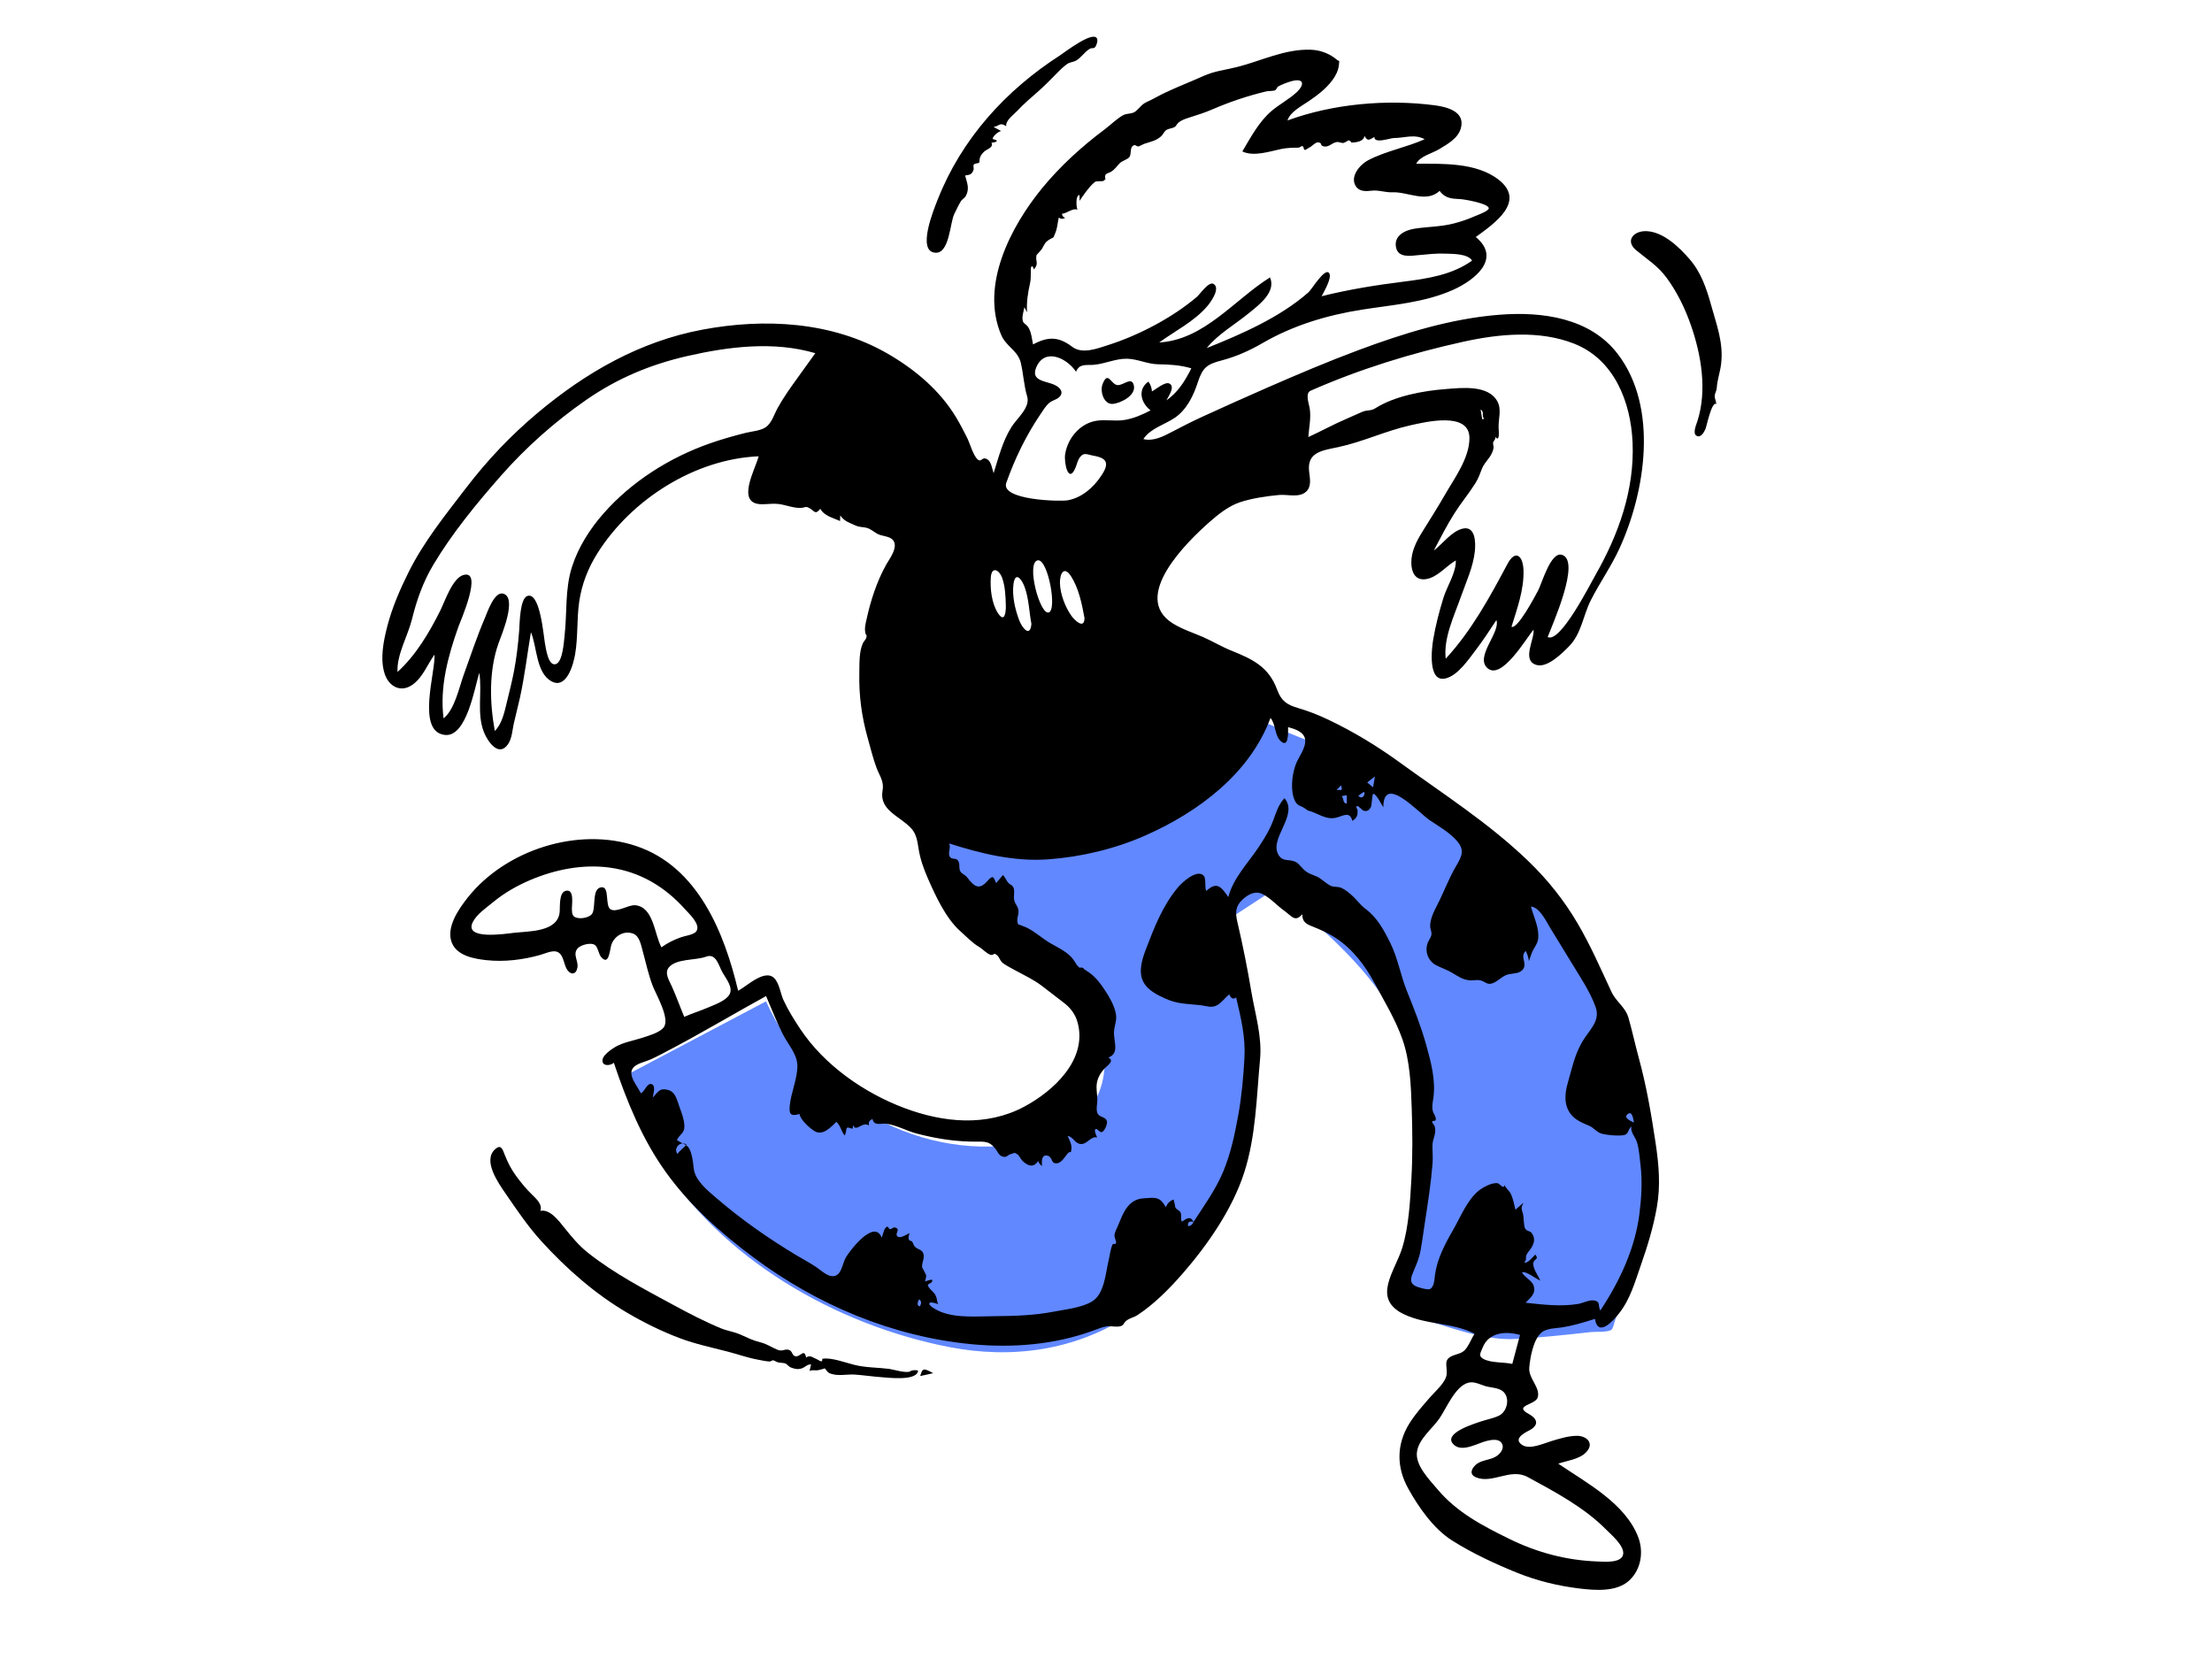 <svg xmlns="http://www.w3.org/2000/svg" viewBox="0 0 1024 768" version="1.1"><g id="react-group-295" stroke="none" stroke-width="1" fill="#FFFFFF00" fill-rule="evenodd"><g id="react-group-296"><rect id="react-rect-298" x="0" y="0" width="1024" height="768"></rect><path d="M289,498.202 C310.874,486.652 332.747,475.102 354.62,463.552 C375.361,509.793 427.433,539.463 477.483,528.522 C489.682,525.855 501.775,519.827 507.632,508.191 C512.038,499.44 512.203,489.164 510.209,479.734 C508.528,471.789 505.4,463.404 500.281,457.009 C493.849,448.974 483.962,442.803 475.96,436.499 C463.562,426.728 451.052,417.1 438.508,407.519 C436.863,406.264 432.284,404.007 431.363,402.076 C430.591,400.459 431.363,396.533 431.363,394.762 L431.363,386.428 C449.563,393.068 469.861,396.722 489.205,395.726 C521.407,394.067 547.263,370.751 570.229,350.044 C574.324,346.352 578.35,342.581 582.28,338.712 C583.032,337.971 584.938,335.23 585.988,335.023 C587.394,334.745 591.087,337.073 592.379,337.593 C596.85,339.389 601.32,341.186 605.791,342.984 C616.675,347.359 627.615,350.933 637.443,357.359 C679.146,384.632 723.511,417.978 742.468,465.755 C753.243,492.911 759.669,521.909 763.592,550.827 C764.126,554.77 765.497,559.681 764.813,563.621 C763.561,570.843 759.46,578.496 756.985,585.371 C753.841,594.107 750.697,602.842 747.553,611.578 C747.206,612.542 746.777,614.977 745.971,615.583 C744.292,616.844 738.687,616.414 736.67,616.635 C725.093,617.908 713.485,619.198 701.852,619.837 C691.395,620.412 681.643,617.736 671.671,614.757 C666.121,613.099 660.612,611.305 655.13,609.432 C653.898,609.01 647.87,607.876 647.166,606.636 C646.858,606.092 647.895,603.538 648.038,602.94 C648.947,599.135 649.785,595.313 650.578,591.482 C656.172,564.434 660.292,536.087 657.93,508.43 C655.47,479.617 639.476,456.854 619.326,437.145 C611.913,429.894 604.026,423.114 595.771,416.848 C594.324,415.749 591.683,412.887 589.853,412.52 C588.384,412.225 587.28,413.452 585.815,414.41 C581.57,417.183 577.326,419.956 573.082,422.728 C571.941,423.472 567.492,425.437 567.08,426.749 C566.733,427.855 568.546,431.511 568.849,432.575 C570.137,437.077 571.286,441.62 572.324,446.186 C579.13,476.1 582.309,508.844 573.947,538.762 C566.053,567.016 547.815,592.442 523.35,608.53 C498.041,625.173 468.607,629.292 439.229,623.562 C386.983,613.367 333.418,582.713 304.963,536.516 C297.678,524.688 292.174,511.755 289,498.202" id="react-path-299" fill="#6188ff"></path><g id="react-group-297" transform="translate(177, 17)" fill="#000000"><path d="M581.934,544.95 C579.905,561.035 572.715,576.32 563.814,589.698 C562.642,587.372 564.061,585.45 560.811,585.009 C558.63,584.711 555.745,586.253 553.593,586.619 C545.613,587.977 537.233,586.933 529.26,586.078 C531.326,583.837 534.057,582.022 533.028,578.376 C532.25,575.622 528.875,574.552 527.557,572.006 C529.355,571.227 534.293,575.16 536.024,575.824 C535.166,573.664 532.248,569.797 532.875,567.425 C533.334,565.681 535.596,566.016 533.713,563.78 C532.854,564.548 530.102,568.255 528.603,567.334 C530.054,566.024 528.993,565.31 529.632,563.993 C530.126,562.975 530.564,562.482 531.249,561.594 C533.019,559.298 534.179,556.364 531.927,553.67 C531.175,552.768 529.885,552.959 529.18,551.941 C528.499,550.959 528.642,549.807 528.456,548.704 C528.249,547.466 528.35,546.073 528.008,544.86 C527.3,542.356 527.029,542.394 528.237,539.813 C526.996,540.878 525.755,541.942 524.514,543.007 C523.899,540.394 523.441,537.624 522.167,535.233 C521.737,534.424 519.433,532.289 519.535,531.446 C519.237,533.902 517.269,531.008 516.467,530.805 C513.937,530.167 509.47,532.663 507.542,534.204 C502.216,538.459 499.038,546.569 495.675,552.374 C491.981,558.753 488.27,565.833 487.298,573.165 C487.055,574.99 486.997,578.828 484.934,579.748 C483.824,580.244 479.197,578.914 478.052,578.251 C475.254,576.63 476.233,574.201 477.318,571.631 C478.723,568.306 479.988,565.453 480.636,561.845 C481.41,557.53 481.967,553.165 482.638,548.83 C484.045,539.742 485.459,530.611 486.182,521.437 C486.414,518.503 486.045,515.582 486.156,512.714 C486.253,510.213 488.172,507.322 487.108,504.339 C486.743,503.317 485.984,503.077 486.035,502.211 C486.067,501.674 487.437,502.178 487.62,501.471 C487.976,500.094 486.662,498.685 486.326,497.408 C485.793,495.392 486.202,493.529 486.509,491.509 C487.756,483.297 485.446,474.655 483.242,466.756 C480.862,458.222 477.628,450.011 474.309,441.81 C471.388,434.591 470.158,426.755 466.719,419.745 C463.747,413.69 460.5,407.679 455.143,403.759 C452.689,401.963 450.916,399.247 448.58,397.264 C447.188,396.081 445.695,394.812 444.021,394.052 C442.404,393.319 440.469,393.746 438.995,393.053 C436.947,392.091 434.673,389.673 432.484,388.728 C430.594,387.912 428.425,387.355 426.656,385.645 C424.257,383.325 423.811,381.781 420.443,381.335 C418.494,381.079 416.562,381.192 415.18,379.255 C409.711,371.587 424.463,360.515 417.633,352.516 C414.914,355.259 413.753,359.159 412.44,362.687 C410.721,367.307 408.3,371.2 405.578,375.294 C400.814,382.461 393.708,389.728 391.661,398.278 C388.325,393.611 386.446,390.83 381.411,395.445 C380.464,393.355 381.712,389.374 379.829,388.031 C376.518,385.669 370.202,391.55 368.396,393.684 C361.326,402.04 357.376,412.213 353.495,422.377 C351.781,426.867 349.939,432.551 352.123,437.196 C354.056,441.305 358.654,443.559 362.572,445.322 C368.118,447.817 372.709,447.687 378.602,448.31 C381.307,448.595 383.745,449.777 386.323,448.401 C388.555,447.21 390.148,444.834 392.088,443.256 C392.544,444.739 393.726,446.043 395.232,444.73 C397.436,453.991 399.631,463.053 399.099,472.649 C398.61,481.455 397.843,490.297 396.272,498.979 C394.652,507.933 392.757,517.034 389.23,525.455 C385.741,533.788 380.39,541.127 375.517,548.671 C374.034,545.644 372.267,547.139 370.122,548.559 C369.27,546.748 370.364,545.366 369.181,543.76 C368.418,543.312 367.737,542.758 367.137,542.098 C366.93,540.809 366.638,539.539 366.265,538.289 C364.362,539.066 363.554,539.985 362.685,541.809 C359.819,536.761 357.79,537.402 352.454,537.727 C345.308,538.161 343.024,544.346 340.659,550.155 C340.097,551.539 339.055,553.282 338.933,554.815 C338.845,555.897 339.805,557.711 339.675,558.27 C339.406,559.42 338.366,558.461 338.085,559.029 C337.053,561.113 336.79,564.068 336.241,566.327 C334.776,572.372 334.33,582.144 328.378,585.583 C323.395,588.462 316.245,589.143 310.658,590.227 C301.868,591.932 292.562,592.241 283.63,592.288 C275.647,592.332 266.103,593.293 258.525,590.284 C257.415,589.844 252.161,587.372 253.385,586.113 C253.917,585.567 256.795,586.47 257.384,586.785 C256.985,586.573 256.687,584.122 256.486,583.567 C255.736,581.502 255.16,581.431 253.735,579.867 C250.576,576.399 254.842,577.999 254.554,575.513 C254.498,575.034 251.119,576.273 251.212,576.241 C251.322,575.485 252.018,573.917 251.66,573.159 C251.922,573.715 249.71,569.051 249.973,570.113 C249.461,568.052 250.898,566.021 250.601,564.028 C250.18,561.204 248.115,561.768 246.498,560.097 C245.943,559.523 245.723,558.359 245.178,557.702 C244.941,557.416 244.075,557.366 243.987,557.212 C243.396,556.185 243.433,556.014 244.054,553.853 C242.856,554.378 239.7,556.551 238.48,555.366 C237.01,553.939 240.094,552.267 237.543,551.285 C236.515,550.889 235.926,551.996 235.009,552.031 C234.393,552.055 234.273,550.536 233.504,550.936 C232.132,551.65 231.776,554.644 231.171,555.942 C227.744,547.197 216.696,561.572 214.656,564.946 C212.767,568.069 212.659,574.242 207.995,573.763 C205.546,573.511 202.733,570.832 200.78,569.521 C197.915,567.597 194.853,565.997 191.892,564.223 C178.749,556.348 166.357,547.666 154.719,537.686 C150.438,534.015 144.707,529.459 144.137,523.77 C143.909,521.492 143.633,519.412 143.001,517.106 C141.73,512.467 140.05,513.284 136.341,510.757 C137.827,507.823 139.948,507.671 139.819,504.12 C139.713,501.236 138.609,498.357 137.64,495.696 C136.403,492.302 135.805,488.486 132.18,487.544 C128.318,486.54 127.702,488.418 125.146,491.13 C125.41,489.669 126.59,485.965 124.952,485.022 C122.671,483.711 121.441,488.553 119.65,489.076 C118.109,485.634 112.892,480.275 116.543,476.855 C118.385,475.129 121.964,474.467 124.247,473.422 C127.642,471.869 130.937,470.091 134.233,468.342 C148.884,460.571 163.112,452.088 177.644,444.104 C180.207,450.039 182.494,456.112 185.447,461.872 C187.909,466.677 192.313,471.225 192.135,476.913 C191.952,482.832 189.273,488.656 188.632,494.578 C188.208,498.498 188.795,500.044 193.109,498.681 C193.482,501.383 197.835,505.298 200.157,506.672 C203.894,508.883 207.615,504.832 210.221,502.321 C212.063,504.072 212.452,506.659 213.973,508.612 C214.738,507.791 214.623,505.461 215.109,505.081 C215.575,504.716 217.205,505.517 217.541,505.508 C218.05,505.493 217.619,504.047 218.03,504.029 C219.346,507.272 222.384,501.848 225.305,504.071 C224.954,502.369 225.434,501.783 226.894,500.971 C227.65,504.495 230.746,502.836 233.419,503.226 C238.168,503.916 242.805,506.578 247.473,507.785 C257.09,510.273 266.17,511.65 276.074,511.489 C280.036,511.425 281.703,512.028 284.039,515.123 C284.928,516.3 285.359,517.776 286.901,518.332 C289.161,519.147 289.289,517.628 291.122,517.198 C292.987,516.76 292.007,516.291 293.763,517.214 C294.842,517.782 295.48,519.584 296.363,520.427 C298.86,522.813 301.513,523.717 303.6,520.447 C303.996,521.643 304.446,522.01 305.384,522.8 C305.25,520.915 304.969,517.139 308.082,518.032 C310.408,518.697 309.326,522.044 312.628,521.463 C314.479,521.138 316.018,518.462 317.126,517.115 C318.644,515.268 318.709,517.803 319.008,514.648 C319.184,512.777 317.963,510.453 317.222,508.821 C319.995,509.392 320.49,512.328 323.247,512.587 C326.334,512.877 327.912,508.774 330.904,509.562 C330.615,508.872 329.497,506.571 329.988,505.89 C330.744,504.843 331.828,507.328 333.008,507.093 C334.293,506.836 335.719,503.342 335.449,502.165 C334.912,499.819 332.187,500.412 331.15,498.551 C330.203,496.851 331.04,493.736 330.995,491.894 C330.934,489.384 330.352,486.839 330.787,484.332 C331.245,481.696 332.573,479.516 334.387,477.57 C335.648,476.218 339.156,474.124 336.082,472.569 C341.531,470.556 338.313,464.927 338.738,460.247 C339.002,457.338 340.173,455.22 339.525,452.092 C338.752,448.35 336.756,444.867 334.691,441.704 C332.636,438.552 330.518,435.626 327.461,433.397 C326.632,432.837 325.801,432.277 324.971,431.718 C324.399,430.915 323.68,430.682 322.811,431.019 C321.406,429.95 321.149,429.08 320.11,427.548 C317.499,423.698 312.87,421.797 309.03,419.51 C305.341,417.313 302.133,414.292 298.266,412.405 C298.286,412.414 294.206,410.654 294.549,411.112 C293.143,409.232 294.575,406.905 294.503,404.878 C294.428,402.797 293.18,401.88 292.598,400.085 C291.904,397.95 293.151,395.299 291.895,393.389 C291.404,392.645 290.445,392.437 289.849,391.781 C288.834,390.665 288.383,389.162 287.307,388.063 C286.251,389.309 285.196,390.555 284.141,391.801 C282.895,388.771 282.648,387.983 280.094,390.862 C276.196,395.256 273.986,393.36 270.809,389.277 C269.759,387.928 268.537,387.662 267.751,386.67 C266.5,385.093 267.845,382.331 266.059,380.955 C265.018,380.152 263.563,380.964 262.686,379.583 C261.608,377.886 263.367,375.364 262.375,373.462 C277.304,378.189 292.538,381.957 308.315,380.808 C323.641,379.693 339.292,375.934 353.357,369.708 C377.761,358.904 401.562,341.134 411.154,315.362 C413.557,318.183 413.056,323.329 415.708,325.918 C419.649,329.766 419.294,322.074 419.294,319.625 C422.453,320.471 426.961,321.811 427.217,325.661 C427.477,329.551 423.979,333.604 422.749,337.142 C421.513,340.698 420.897,344.812 421.198,348.568 C421.347,350.445 421.695,352.39 422.633,354.049 C423.78,356.077 425.054,355.976 426.592,356.902 C426.339,356.751 428.517,358.223 428.453,358.207 C433.037,359.308 436.717,362.753 441.643,361.506 C444.815,360.703 447.881,358.381 449.052,363.024 C451.257,361.541 451.53,360.394 451.469,358.207 C451.442,357.26 450.098,356.451 451.445,356.151 C451.893,356.052 453.564,358.082 454.218,358.27 C456.026,358.787 456.722,358.06 457.594,356.701 C458.096,355.916 458.13,350.619 458.732,350.508 C460.009,350.271 462.677,355.724 463.388,356.701 C463.388,341.064 479.695,359.187 484.77,362.641 C488.899,365.451 493.384,367.941 496.846,371.609 C501.256,376.281 499.98,378.996 497.003,384.046 C493.708,389.636 491.326,396.149 488.327,401.978 C486.822,404.903 485.019,408.414 485.061,411.814 C485.076,412.96 485.736,414.144 485.675,415.257 C485.585,416.867 484.805,417.55 484.158,418.96 C482.294,423.018 483.965,427.865 487.903,429.875 C490.427,431.163 493.022,431.977 495.461,433.466 C498.038,435.038 500.585,436.735 503.723,436.843 C505.751,436.912 506.871,436.369 508.829,436.977 C510.157,437.389 511.266,438.585 512.805,438.434 C515.881,438.131 518.138,434.735 521.298,434.036 C523.637,433.519 526.673,433.819 528.165,431.524 C530.014,428.676 526.493,425.839 529.302,423.217 C530.076,424.663 530.59,426.312 530.774,427.941 C531.605,425.753 531.938,423.995 533.162,422.034 C534.44,419.985 535.166,418.651 535.144,416.065 C535.104,411.426 532.86,407.101 531.737,402.687 C535.666,402.904 538.903,409.675 540.617,412.514 C543.777,417.753 547.047,422.923 550.191,428.172 C554.138,434.76 559.152,442.004 561.688,449.28 C563.977,455.846 558.437,460.069 555.386,465.407 C551.776,471.723 550.683,477.77 548.712,484.543 C547.135,489.961 546.956,495.979 551.379,500.089 C553.353,501.924 555.863,502.99 558.321,503.987 C561.253,505.178 562.026,507.357 565.173,507.984 C567.682,508.484 570.463,508.731 573.031,508.651 C577.428,508.514 575.83,507.063 578.267,504.288 C577.505,506.895 580.081,509.368 580.795,511.757 C581.797,515.103 582.027,518.797 582.438,522.255 C583.343,529.837 582.887,537.398 581.934,544.95 M523.082,614.391 C519.131,613.496 513.246,614.034 509.694,612.07 C507.232,610.708 508.348,609.395 509.368,606.823 C512.135,599.849 519.842,599.074 526.666,600.973 C525.471,605.446 524.277,609.919 523.082,614.391 M530.192,666.761 C542.719,673.548 556.385,680.823 566.464,691.019 C568.832,693.415 575.235,698.739 574.381,702.659 C573.49,706.753 565.442,705.959 562.467,705.851 C548.068,705.324 534.582,701.713 521.681,695.385 C509.346,689.333 497.455,683.141 488.48,672.458 C484.843,668.131 478.185,661.454 478.939,655.277 C479.69,649.144 485.986,644.497 489.325,639.686 C492.598,634.968 496.66,624.649 502.772,623.087 C505.437,622.406 508.114,623.909 510.599,624.665 C512.971,625.386 516.562,625.381 518.591,626.97 C522.266,629.848 520.795,636.485 516.935,638.34 C514.366,639.575 511.377,640.108 508.681,641.003 C505.652,642.009 490.358,646.619 496.054,651.838 C500.019,655.471 507.077,651.035 511.325,650.023 C513.507,649.505 517.012,648.833 518.309,651.322 C519.57,653.746 517.282,656.266 515.291,657.393 C512.334,659.067 508.551,658.807 505.985,661.269 C503.891,663.278 503.349,665.666 506.223,666.878 C513.861,670.102 522.221,662.442 530.192,666.761 M373.027,550.651 C372.586,548.938 373.713,547.967 375.493,548.716 C375.101,549.833 374.28,550.478 373.027,550.651 M248.813,587.724 C247.201,587.506 247.852,585.473 248.514,584.463 C249.583,585.296 249.682,586.383 248.813,587.724 M136.654,517.193 C134.605,514.909 137.699,510.954 140.776,512.804 C139.773,514.311 137.756,515.44 136.654,517.193 M129.225,421.569 C125.91,415.666 125.676,402.844 117.061,402.063 C113.894,401.776 108.258,405.746 105.539,403.87 C103.074,402.17 105.223,393.606 101.634,393.735 C96.576,393.916 99.173,403.828 96.891,406.285 C95.584,407.689 92.636,408.253 90.813,408.009 C88.042,407.64 87.803,406.386 87.733,403.787 C87.68,401.863 89.074,394.16 84.749,395.439 C81.599,396.37 82.359,403.135 82.048,405.536 C80.89,414.47 67.895,414.052 61.085,414.81 C56.953,415.268 37.587,418.356 41.89,409.815 C43.71,406.203 48.172,403.199 51.209,400.684 C56.378,396.403 62.283,393.029 68.445,390.407 C79.905,385.532 92.817,382.938 105.243,384.639 C119.234,386.552 130.754,393.456 140.094,403.87 C142.024,406.023 147.474,410.999 145.387,414.065 C144.227,415.771 140.211,416.194 138.414,416.828 C135.159,417.979 131.986,419.466 129.225,421.569 M149.819,425.881 C154.573,424.082 155.652,430.012 157.483,433.217 C159.05,435.962 162.525,440.129 160.701,443.352 C159.044,446.285 153.974,448.032 151.121,449.269 C147.386,450.889 143.481,452.093 139.754,453.726 C137.801,449.074 136.108,444.304 134.048,439.701 C132.885,437.105 130.502,433.533 132.547,430.938 C135.933,426.644 145.098,427.668 149.819,425.881 M281.678,250.318 C282.045,244.988 285.536,246.734 286.883,250.401 C288.347,254.384 288.513,259.118 288.63,263.318 C288.717,266.521 288.06,271.529 285.002,266.861 C282.064,262.377 281.319,255.515 281.678,250.318 M300.468,271.806 C299.941,278.259 296.262,273.796 294.915,270.355 C292.95,265.334 291.448,258.844 292.166,253.435 C292.995,247.193 296.041,251.112 297.4,254.93 C299.321,260.331 299.404,266.216 300.468,271.806 M308.456,266.542 C304.313,267.665 297.853,243.226 303.449,242.391 C308.1,241.699 312.54,265.436 308.456,266.542 M325.044,269.09 C325.006,274.513 320.535,270.237 318.971,268.048 C316.105,264.039 313.847,258.054 313.684,253.13 C313.532,248.508 315.556,244.753 318.792,249.731 C322.387,255.261 323.88,262.709 325.044,269.09 M288.849,206.482 C292.884,195.155 297.92,184.742 304.648,174.773 C305.855,172.984 307.066,170.946 308.71,169.522 C310.04,168.369 311.959,168.08 313.211,166.956 C315.732,164.696 313.805,162.429 311.352,161.245 C307.23,159.254 299.896,159.543 302.773,152.928 C306.75,143.789 317.057,148.883 321.114,155.095 C322.756,151.216 325.641,152.162 329.159,151.897 C334.418,151.499 339.364,148.978 344.675,149.067 C349.6,149.15 354.134,151.546 359.07,151.633 C364.566,151.732 369.157,151.96 374.503,153.5 C371.718,159.145 368.26,164.726 362.959,168.323 C363.913,166.56 367.218,161.824 364.254,160.516 C362.249,159.632 357.967,163.336 356.263,164.191 C356.195,162.577 355.604,160.949 354.639,159.657 C349.432,163.3 351.186,169.554 355.629,172.98 C351.744,175.007 347.682,176.786 343.321,177.444 C339.018,178.095 334.692,177.081 330.412,177.809 C322.901,179.086 317.29,185.82 316.094,193.21 C315.445,197.22 317.633,207.309 320.891,199.487 C321.542,197.925 321.876,196.083 322.908,194.71 C324.609,192.446 325.915,193.244 328.408,193.786 C330.476,194.236 334.099,194.688 334.883,196.978 C335.586,199.033 333.751,201.795 332.712,203.359 C329.15,208.727 323.826,213.367 317.392,214.583 C313.749,215.271 285.978,214.548 288.849,206.482 M297.516,132.974 C295.181,131.408 296.934,127.326 297.211,125.239 C297.625,126.003 298.039,126.766 298.453,127.531 C298.163,122.639 298.831,118.687 299.873,113.939 C300.269,112.136 300.126,110.603 300.207,108.797 C300.254,107.763 300.061,107.03 300.488,106.409 C301.035,105.611 301.69,107.932 301.66,107.728 C304.151,104.723 302.129,104.086 302.857,101.062 C302.866,101.024 305.149,98.582 305.401,98.122 C306.604,95.925 306.846,95.078 308.925,93.803 C311.033,92.51 310.323,93.789 311.468,91.024 C312.57,88.361 312.499,86.522 313.137,83.734 C314.122,84.453 315.116,84.474 316.121,83.798 C315.19,83.54 314.692,82.929 314.629,81.964 C317.198,81.701 319.473,79.208 321.81,80.068 C321.22,79.058 320.815,73.273 322.735,73.284 C322.798,74.191 322.798,75.096 322.736,76.002 C324.357,73.555 326.9,69.935 328.899,68.086 C330.408,66.69 329.982,67.097 331.827,66.901 C333.414,66.732 333.436,67.329 334.798,65.903 C334.262,64.433 334.664,63.5 336.004,63.107 C336.417,62.927 336.831,62.747 337.243,62.566 C339.144,61.411 339.847,60.104 341.343,58.573 C342.506,57.382 344.968,56.873 345.843,55.684 C346.785,54.405 346.088,51.553 347.341,50.582 C348.713,49.517 348.803,50.905 350.14,50.778 C350.332,50.76 352.265,49.728 352.659,49.596 C355.516,48.63 358.159,48.242 360.574,46.041 C361.384,45.302 361.957,43.887 362.739,43.316 C364.035,42.37 365.584,42.556 366.906,41.723 C367.326,41.459 367.961,40.28 368.457,39.846 C369.918,38.565 371.921,37.93 373.731,37.366 C377.479,36.2 381.009,35.042 384.634,33.472 C392.419,30.099 401.004,27.242 409.264,25.294 C410.215,25.07 412.66,25.2 413.367,24.74 C413.89,24.399 414.344,23.239 414.473,23.165 C416.018,22.265 418.505,21.257 420.624,20.653 C426.842,18.879 427.06,22.266 423.096,25.855 C419.578,29.04 415.329,31.263 411.715,34.307 C405.825,39.272 401.999,46.595 398.112,53.107 C403.331,55.64 410.812,53.074 416.112,51.974 C418.806,51.416 421.665,51.357 424.319,51.358 L425.171,50.871 C425.851,50.411 426.292,50.599 426.496,51.434 C426.594,52.506 427.116,52.678 428.063,51.948 C428.565,51.602 429.088,51.295 429.634,51.025 C430.606,50.471 432.097,48.695 433.344,48.914 C435.181,49.237 434.078,50.137 435.264,50.592 C437.991,51.638 439.314,49.149 441.858,48.751 C442.732,48.614 443.973,49.291 444.933,49.187 C445.725,48.897 446.46,48.503 447.135,48.006 C447.815,47.99 448.29,48.317 448.564,48.982 C450.638,48.996 454.463,48.501 454.647,45.877 C456.107,48.64 456.947,47.7 459.23,46.415 C459.23,49.724 466.378,46.904 468.337,46.897 C473.377,46.881 477.732,44.889 482.512,47.457 C474.061,51.239 464.488,52.917 456.304,57.21 C452.605,59.152 447.84,64.643 450.586,69.102 C452.216,71.749 455.244,71.599 457.92,71.282 C461.32,70.88 464.146,72.156 467.625,72.014 C474.681,71.728 483.354,77.094 489.444,71.361 C492.106,74.987 495.248,74.973 499.241,75.195 C501.095,75.298 512.66,77.311 512.184,79.553 C511.918,80.814 506.388,82.795 505.555,83.166 C502.42,84.556 499.176,85.648 495.853,86.489 C489.86,88.008 483.962,87.915 477.917,88.853 C473.521,89.536 468.08,92.043 469.282,97.62 C470.34,102.531 476.158,101.424 479.929,101.081 C484.052,100.706 488.019,100.232 492.166,100.415 C495.495,100.562 502.378,100.354 504.474,103.632 C495.237,110.288 483.653,112.014 472.642,113.397 C459.91,114.994 447.277,117.013 434.819,120.137 C435.757,118.256 439.888,111.41 438.258,109.367 C436.262,106.863 430.27,116.96 428.731,118.317 C415.624,129.88 397.678,137.725 381.616,144.138 C386.905,137.592 394.874,133.124 401.335,127.817 C405.782,124.164 413.871,118.199 410.928,111.418 C394.397,121.735 380.491,140.32 359.636,141.537 C367.087,136.106 375.672,131.93 381.8,124.842 C383.234,123.186 387.961,116.855 385.029,114.579 C382.721,112.788 378.64,119.098 377.031,120.465 C365.712,130.076 350.162,138.214 336.063,142.719 C330.996,144.338 324.034,147.09 319.38,143.556 C313.137,138.814 308.273,138.661 301.231,142.445 C300.53,139.36 300.438,134.937 297.516,132.974 M446.481,351.118 L446.481,355.033 C444.363,354.824 445.312,352.588 444.04,351.561 C444.854,351.414 445.667,351.265 446.481,351.118 M443.817,346.584 C444.462,348.866 444.462,348.866 441.758,348.608 C442.699,347.683 443.201,347.189 443.817,346.584 M454.029,349.78 C455.574,348.931 454.257,354.021 451.804,351.387 C452.546,350.851 453.288,350.316 454.029,349.78 M459.494,342.427 C459.205,344.108 458.918,345.788 458.63,347.467 C457.728,346.721 456.826,345.974 455.924,345.227 C457.115,344.294 458.304,343.361 459.494,342.427 M576.86,498.519 C578.799,497.347 579.191,501.83 579.399,502.682 C578.124,501.978 573.81,500.362 576.86,498.519 M192.368,157.711 C189.008,162.35 185.656,167.026 182.893,172.053 C181.358,174.846 180.237,178.928 177.448,180.796 C174.965,182.458 170.875,182.712 168.089,183.408 C162.499,184.801 156.955,186.389 151.519,188.3 C132.965,194.827 115.349,205.931 102.308,220.789 C96.025,227.947 90.779,236.193 87.827,245.299 C84.443,255.737 85.584,266.68 84.343,277.424 C84.046,280.005 83.504,289.209 80.459,290.373 C76.71,291.806 75.649,282.735 75.197,280.361 C74.63,277.381 73.057,256.99 67.18,258.876 C63.597,260.025 63.575,271.917 63.356,274.753 C62.857,281.192 62.123,287.583 60.899,293.932 C59.943,298.879 58.675,303.786 57.49,308.683 C56.448,312.987 55.317,318.152 52.063,321.394 C49.672,308.282 49.283,293.55 53.765,280.84 C54.991,277.362 62.695,259.524 55.882,257.797 C51.813,256.764 48.587,266.483 47.485,269.05 C43.795,277.646 40.866,286.56 37.68,295.35 C35.588,301.121 33.468,311.529 28.342,315.54 C26.474,301.051 30.426,286.607 35.234,273.076 C36.094,270.66 46.774,246.575 37.525,249.185 C32.476,250.61 28.943,261.389 26.867,265.553 C21.781,275.753 15.532,286.358 7.024,294.07 C6.624,285.996 11.785,277.448 13.704,269.692 C15.91,260.778 18.821,252.487 23.536,244.562 C32.266,229.89 43.666,216.012 54.924,203.221 C66.548,190.016 79.799,178.258 94.241,168.222 C108.74,158.147 123.985,151.755 141.142,147.829 C160.351,143.435 181.196,140.837 200.43,146.501 C197.743,150.238 195.068,153.984 192.368,157.711 M510.1,176.889 C509.79,176.951 509.481,177.013 509.172,177.075 C508.918,175.57 508.664,174.065 508.41,172.56 C510.328,173.686 508.7,175.612 510.1,176.889 M429.69,163.888 C452.404,153.876 476.345,146.484 500.569,141.163 C517.034,137.545 535.703,135.765 551.748,142.107 C570.273,149.428 577.953,169.062 578.766,187.831 C579.715,209.707 572.282,230.454 561.57,249.208 C558.998,253.711 545.251,280.927 539.474,277.897 C541.425,272.564 555.088,242.495 546.038,239.834 C540.832,238.303 536.797,253.101 535.004,256.431 C533.789,258.688 525.489,274.492 522.719,273.139 C525.334,264.713 528.526,256.021 528.274,247.059 C528.085,240.29 524.553,237.104 520.823,244.116 C512.681,259.424 504.115,275.127 492.266,287.926 C491.148,278.435 496.227,267.956 499.315,259.198 C501.739,252.323 504.983,245.473 505.757,238.146 C506.175,234.177 506.053,226.334 500.131,227.711 C494.975,228.909 490.815,234.813 486.736,237.869 C489.821,232.047 492.793,226.149 496.331,220.584 C499.363,215.814 502.996,211.464 506.005,206.682 C507.345,204.552 508.09,202.483 508.94,200.235 C509.777,198.016 511.038,196.783 512.465,194.764 C513.526,193.262 514.107,191.989 514.428,190.335 C514.548,189.718 514.122,188.797 514.188,188.099 C514.304,186.872 515.589,186.546 515.161,185.138 C517.417,188.268 516.793,182.115 516.751,180.974 C516.602,176.96 518.222,172.614 516.218,168.881 C511.996,161.012 499.613,162.539 492.292,163.105 C481.805,163.916 468.681,166.304 459.7,171.983 C457.403,173.434 455.961,172.605 453.469,173.72 C451.191,174.74 448.873,175.798 446.535,176.792 C440.459,179.372 434.658,182.572 428.666,185.337 C428.984,180.846 430.002,176.466 429.294,171.979 C428.992,170.056 427.081,165.038 429.69,163.888 M589.445,512.247 C587.457,498.95 585.208,485.796 581.662,472.816 C579.967,466.615 578.629,460.289 576.852,454.116 C575.441,449.211 571.125,446.724 568.993,442.155 C563.976,431.408 559.377,420.763 553.332,410.477 C547.014,399.73 539.471,390.26 530.504,381.618 C512.314,364.089 491.302,350.697 470.963,335.946 C460.521,328.373 449.697,321.777 438.043,316.228 C433.347,313.991 428.834,312.205 423.865,310.749 C418.716,309.242 416.145,307.48 414.239,302.307 C410.326,291.684 402.986,288.206 392.961,284.169 C388.427,282.343 384.302,279.813 379.834,277.871 C375.187,275.853 370.272,274.306 365.949,271.608 C346.284,259.339 372.539,233.8 382.98,224.605 C387.05,221.022 391.653,217.345 396.835,215.566 C402.204,213.722 409.523,212.638 415.207,212.132 C419.065,211.79 424.528,213.589 427.733,210.523 C430.317,208.053 429.318,204.097 429.001,200.972 C428.111,192.207 435.308,191.521 442.555,189.972 C453.877,187.552 464.462,182.462 475.801,179.917 C483.037,178.292 503.129,173.43 503.247,185.643 C503.336,194.902 496.411,204.215 492.058,211.782 C488.654,217.699 485.023,223.418 481.424,229.209 C478.731,233.54 476.293,238.292 476.334,243.525 C476.367,247.66 478.027,251.743 482.878,251.132 C488.331,250.445 492.415,245.046 496.943,242.433 C497.129,248.088 492.85,254.414 491.208,259.739 C489.27,266.019 487.567,272.548 486.473,279.032 C485.775,283.17 483.854,299.105 492.229,297.061 C497.874,295.683 502.738,288.405 506.026,284.107 C509.489,279.579 512.595,274.814 515.732,270.058 C517.69,275.878 505.51,287.136 511.691,292.38 C518.288,297.978 529.712,278.16 532.925,274.5 C533.484,278.946 527.209,288.794 534.307,290.833 C539.33,292.277 546.179,285.43 549.342,282.207 C555.124,276.318 555.83,268.003 559.436,260.874 C563.566,252.713 568.861,245.275 572.687,236.925 C584.742,210.614 590.871,171.634 571.862,146.815 C559.028,130.058 536.766,127.157 517.08,128.707 C494.677,130.471 472.765,137.291 451.807,145.109 C437.735,150.359 423.891,156.237 410.126,162.243 C399.969,166.675 389.86,171.221 379.783,175.835 C374.907,178.066 370.157,180.481 365.414,182.978 C361.501,185.039 356.85,187.435 352.293,186.26 C355.572,181.278 362.093,179.627 366.805,176.437 C372.38,172.662 375.467,166.212 377.508,159.971 C379.707,153.249 381.654,151.644 388.407,149.888 C395.156,148.134 401.473,145.305 407.504,141.807 C421.647,133.603 437.276,128.913 453.35,126.369 C467.572,124.119 482.61,123.105 495.89,117.085 C505.775,112.604 518.216,102.688 506.181,92.726 C514.698,86.529 529.803,76.179 516.578,66.044 C506.328,58.187 490.844,58.796 478.622,58.796 C480.38,55.245 486.009,54.024 489.173,52.093 C493.076,49.712 497.895,47.134 499.25,42.44 C501.468,34.763 493.09,32.525 487.247,31.755 C465.035,28.83 440.074,31.029 419.034,38.76 C420.132,34.889 425.602,32.037 428.665,29.96 C432.746,27.193 436.783,24.166 439.762,20.169 C441.333,18.06 442.505,15.781 442.817,13.146 C443.153,10.306 442.85,11.506 441.995,10.753 C438.842,7.972 434.404,6.222 430.121,6.035 C417.778,5.496 406.81,11.305 395.099,14.156 C389.921,15.416 385.089,15.934 380.131,18.17 C374.152,20.867 367.992,23.223 362.078,26.042 C359.33,27.353 356.744,28.919 353.97,30.164 C351.454,31.293 350.871,32.71 348.841,34.427 C346.979,36.002 344.913,35.223 342.802,36.401 C339.882,38.03 337.1,40.871 334.387,42.897 C323.824,50.787 313.847,59.847 305.471,70.06 C291.012,87.692 276.647,115.008 286.514,138.116 C288.818,143.511 294.255,145.246 295.606,151.134 C296.789,156.293 296.977,161.416 298.498,166.509 C300.04,171.67 293.86,176.51 291.222,180.711 C287.095,187.284 285.297,194.721 282.973,202.039 C282.25,200.07 282.003,196.75 279.976,195.59 C277.521,194.187 277.489,197.116 275.724,195.796 C273.649,194.244 271.966,188.185 270.76,185.772 C269.152,182.553 267.498,179.353 265.646,176.267 C258.088,163.662 246.442,153.923 233.803,146.652 C207.993,131.804 176.915,130.214 148.16,135.608 C119.281,141.025 94.204,155.406 71.871,174.151 C59.503,184.531 48.593,196.032 38.776,208.859 C29.133,221.459 19.17,233.731 12.077,248.015 C8.094,256.036 4.487,264.349 2.259,273.047 C0.53,279.797 -1.151,287.993 1.049,294.839 C2.932,300.698 8.374,303.845 13.867,300.037 C18.685,296.695 20.836,290.659 24.127,286.034 C24.787,293.697 15.467,321.906 29.047,323.234 C39.075,324.216 42.752,301.123 44.877,294.435 C46.3,303.435 43.612,313.157 46.992,321.849 C48.631,326.067 53.75,333.702 58.084,327.643 C60.024,324.93 60.167,321.062 60.861,317.905 C61.735,313.927 62.83,309.999 63.695,306.018 C65.877,295.985 67.093,285.797 68.778,275.675 C71.613,282.25 71.078,294.225 78.106,298.298 C85.233,302.428 88.437,290.618 89.25,285.838 C90.617,277.801 89.963,269.568 91.141,261.501 C92.335,253.328 95.243,245.959 99.643,238.99 C115.3,214.199 144.662,195.47 174.207,194.233 C172.614,200.363 163.519,216.159 175.395,216.419 C178.072,216.478 180.526,215.998 183.24,216.29 C186.578,216.648 190.549,218.359 193.885,218.118 C195.909,217.971 195.831,217.126 197.906,218.337 C200.08,219.606 200.366,221.486 202.744,218.525 C204.535,221.854 208.712,222.741 211.872,224.194 C211.909,223.334 211.947,222.474 211.984,221.613 C213.943,224.403 216.067,224.904 219.069,226.269 C220.991,227.142 222.345,226.873 224.077,227.324 C226.173,227.869 227.222,229.028 229.11,230.101 C231.158,231.265 234.748,231.122 236.32,232.947 C239.101,236.174 234.802,241.623 233.252,244.381 C228.895,252.135 226.022,261.12 224.134,269.774 C223.652,271.981 223.191,273.541 223.546,275.731 C223.855,277.636 224.424,276.26 224.073,278.137 C223.949,278.801 222.714,280.198 222.494,280.676 C220.627,284.73 220.904,290.105 220.806,294.478 C220.57,304.931 221.896,314.816 224.742,324.867 C225.991,329.275 227.092,333.871 228.667,338.172 C230.131,342.168 232.347,344.609 231.567,348.929 C229.895,358.194 239.583,360.706 244.871,366.51 C247.266,369.14 247.694,372.498 248.233,375.885 C249.007,380.768 250.616,385.255 252.602,389.781 C256.08,397.71 260.848,408.063 267.387,413.918 C270.329,416.551 273.029,419.465 276.373,421.43 C277.937,422.349 279.892,424.597 281.635,425.03 C283.285,425.439 282.695,423.683 284.487,425.135 C285.859,426.246 285.785,427.901 287.691,429.161 C289.519,430.37 291.488,431.38 293.412,432.424 C297.322,434.545 301.545,436.552 305.105,439.232 C308.551,441.829 311.983,444.564 315.446,447.184 C318.633,449.597 320.871,452.598 321.901,456.507 C326.426,473.678 310.562,488.189 297.031,495.369 C279.519,504.662 259.67,502.7 241.657,495.937 C222.984,488.926 204.546,476.062 193.422,459.286 C190.658,455.117 187.855,450.651 185.758,446.1 C184.379,443.107 183.983,439.426 182.128,436.678 C177.967,430.516 169.031,439.35 164.704,441.663 C158.334,414.738 146.102,384.339 117.663,374.702 C90.706,365.567 56.93,376.42 39.415,398.652 C35.287,403.892 29.379,412.383 32.159,419.399 C34.578,425.502 42.541,426.882 48.282,427.494 C56.468,428.368 65.082,427.318 72.982,425.096 C75.011,424.524 78.487,422.898 80.639,423.526 C83.983,424.503 83.857,429.371 85.545,431.906 C87.253,434.472 89.731,434.202 90.309,430.91 C90.859,427.766 87.969,424.811 90.414,422.019 C91.775,420.465 96.368,419.181 98.28,420.391 C99.88,421.404 100.023,424.583 101.294,426.045 C104.798,430.077 105.179,423.542 105.897,420.785 C106.975,416.64 111.686,413.416 116.259,415.271 C119.12,416.432 119.836,420.83 120.577,423.488 C122.091,428.917 123.134,434.159 125.184,439.449 C126.749,443.485 133.38,454.726 130.2,458.663 C128.236,461.095 123.277,462.457 120.426,463.395 C116.453,464.703 111.687,465.485 108.041,467.542 C106.326,468.51 102.544,471.149 102.015,473.149 C101.118,476.538 105.237,476.69 107.153,474.971 C113.149,492.772 120.229,510.281 131.241,525.626 C142.291,541.023 156.638,553.79 171.759,565.06 C201.331,587.104 236.116,601.789 272.956,605.287 C291.799,607.076 311.282,605.502 329.117,598.961 C331.129,598.224 333.17,597.367 335.297,597.02 C337.224,596.706 339.201,597.372 341.066,597.063 C343.486,596.661 342.837,595.727 344.374,594.432 C345.794,593.237 348.01,592.824 349.582,591.792 C357.414,586.651 364.518,579.422 370.641,572.382 C382.144,559.157 393.544,542.67 398.962,525.861 C404.407,508.973 404.666,491.03 406.304,473.52 C407.318,462.69 404.058,452.628 402.28,442.043 C400.46,431.203 398.333,420.544 395.829,409.857 C394.838,405.631 394.83,402.573 398.143,399.496 C400.724,397.102 403.949,395.217 407.381,396.849 C410.974,398.559 414.23,402.289 417.512,404.607 C420.895,406.997 422.48,410.185 425.849,406.205 C425.849,409.66 427.513,410.699 430.42,411.835 C434.32,413.359 437.961,414.99 441.489,417.308 C449.119,422.323 454.884,429.911 459.19,437.879 C463.781,446.375 469.066,455.07 472.255,464.207 C475.731,474.166 476.167,485.394 476.517,495.855 C476.885,506.789 476.993,517.802 476.369,528.728 C475.781,539.062 475.203,550.669 472.159,560.598 C468.802,571.548 457.931,583.957 472.635,591.261 C482.948,596.384 495.446,595.148 505.593,600.42 C504.283,602.517 503.404,604.889 501.979,606.915 C500.183,609.47 498.585,609.447 495.812,610.471 C490.731,612.347 493.191,615.401 492.668,619.423 C492.205,622.993 487.432,627.062 485.155,629.685 C481.726,633.634 478.181,637.547 475.416,642.01 C469.42,651.683 469.422,662.224 474.915,672.109 C479.744,680.799 486.641,690.681 495.123,696.075 C504.382,701.963 515.295,707.047 525.457,711.135 C534.595,714.811 544.262,717.162 554.035,718.347 C561.361,719.235 571.442,720.096 577.305,714.577 C582.68,709.518 583.954,701.472 581.435,694.749 C575.528,678.988 557.486,669.503 544.366,660.578 C548.524,659.125 554.002,658.634 557.232,655.323 C561.269,651.185 557.539,647.634 552.903,647.681 C548.882,647.723 544.782,649.033 540.958,650.196 C537.56,651.227 531.319,654.116 527.876,652.035 C523.326,649.284 528.305,646.511 530.76,645.268 C535.371,642.935 535.116,639.968 530.653,637.538 C523.445,633.612 533.775,633.441 534.853,629.902 C536.217,625.428 530.54,621.122 530.936,616.24 C531.313,611.579 532.752,603.395 536.387,600.061 C538.897,597.761 543.193,597.965 546.341,597.455 C551.436,596.63 556.423,595.112 561.334,593.547 C562.83,602.333 569.816,594.435 572.572,590.927 C577.765,584.32 579.913,576.324 582.653,568.519 C585.737,559.728 588.361,551.097 589.994,541.905 C591.774,531.884 590.94,522.244 589.445,512.247" id="react-path-300"></path><path d="M244.786,617.55 C243.358,619.161 236.52,616.933 234.643,616.698 C229.071,616.002 223.848,616.18 218.334,614.788 C214.111,613.721 207.922,611.367 203.807,611.996 C203.462,612.049 203.865,613.198 203.277,613.191 C202.512,613.18 202.103,612.619 201.338,612.324 C199.525,611.627 198.094,610.055 196.189,611.426 C195.287,607.168 193.733,610.899 191.594,610.868 C189.339,610.834 190.164,608.148 187.8,607.801 C185.923,607.527 185.139,608.692 183.063,607.889 C180.187,606.78 178.148,605.165 174.99,604.393 C171.419,603.521 169.059,602.27 165.773,600.811 C162.9,599.538 159.715,599.133 156.801,597.934 C149.263,594.83 141.88,590.989 134.72,587.103 C121.098,579.714 107.649,572.761 95.406,563.124 C90.925,559.598 87.765,555.688 84.214,551.297 C81.803,548.314 77.655,542.591 73.149,543.54 C74.203,540.619 71.392,538.082 69.541,536.279 C66.682,533.496 64.244,530.556 61.879,527.321 C59.653,524.278 58.09,521.205 56.71,517.727 C55.663,515.09 54.987,512.455 52.116,515.093 C46.396,520.349 53.739,530.719 56.912,535.337 C62.159,542.974 67.382,550.737 73.627,557.599 C85.274,570.397 98.547,582.048 113.483,590.806 C121.201,595.332 129.332,599.333 137.705,602.487 C145.185,605.304 152.572,606.784 160.248,608.798 C164.821,609.999 169.172,611.587 173.839,612.424 C175.654,612.749 177.439,613.189 179.284,613.283 C179.762,613.308 180.551,612.679 180.855,612.706 C181.589,612.773 182.15,613.446 183.223,613.681 C184.503,613.962 185.771,613.841 186.768,614.268 C187.174,614.443 188.175,615.705 189.236,616.097 C190.963,616.736 192.298,617.031 194.068,616.494 C195.567,616.038 196.785,614.471 198.466,614.629 C198.232,615.635 197.996,616.641 197.761,617.646 C199.472,616.99 200.27,617.586 201.841,617.281 C201.537,617.34 205.128,616.513 204.767,616.417 C205.016,616.483 205.942,618.18 206.833,618.603 C210.513,620.348 215.004,619.048 218.893,619.342 C222.884,619.643 226.802,620.23 230.824,620.52 C233.784,620.732 247.695,622.527 248,617.455 C246.92,617.204 245.849,617.236 244.786,617.55" id="react-path-301"></path><path d="M619.763,151.434 C620.913,141.599 617.643,133.389 615.1,124.147 C613.014,116.574 610.43,109.03 605.149,102.956 C600.353,97.439 593.094,90.387 585.319,90.013 C579.275,89.722 575.146,94.455 580.419,98.835 C585.679,103.205 590.459,106.03 594.621,111.73 C599.414,118.296 603.027,125.708 605.708,133.361 C610.593,147.303 613.365,163.744 608.746,178.066 C608.288,179.486 606.481,183.547 608.29,184.688 C610.362,185.993 611.962,182.869 612.531,181.532 C613.061,180.285 615.434,168.486 617.542,170.061 C617.409,168.437 616.71,167.677 616.809,166.073 C616.868,165.145 617.667,163.827 617.74,162.626 C617.98,158.689 619.311,155.296 619.763,151.434" id="react-path-302"></path><path d="M256.238,100 C262.582,100.137 262.801,85.901 264.777,82.039 C265.705,80.226 266.669,78.044 267.696,76.353 C268.494,75.041 269.47,74.843 270.055,73.801 C272.005,70.34 270.649,67.59 269.775,64.243 C272.079,63.873 272.861,63.882 273.689,61.578 C273.934,60.898 273.349,59.664 273.834,59.151 C274.501,58.447 275.629,58.829 276.308,58.237 C276.485,58.082 276.418,56.598 276.633,56.04 C277.118,54.782 277.505,54.299 278.439,53.337 C279.695,52.041 283.114,51.337 281.981,49.069 C282.826,49.034 283.631,48.837 284.397,48.479 C284.643,47.347 282.34,47.777 282.527,47.127 C282.925,45.746 285.09,43.931 286.461,43.649 C285.291,43.04 284.122,42.429 282.953,41.819 C285.891,41.2 285.809,39.456 288.8,41.436 C288.472,38.672 292.242,36.135 293.876,34.354 C296.948,31.008 300.386,28.17 303.783,25.158 C306.736,22.539 309.467,19.747 312.224,16.93 C313.633,15.489 315.067,14.069 316.687,12.863 C318.342,11.631 319.635,11.873 321.157,11.031 C323.587,9.688 325.058,6.962 327.501,5.592 C328.601,4.975 329.072,5.673 329.873,4.9 C330.621,4.177 331.299,1.793 330.863,0.87 C329.031,-3.014 315.785,7.288 313.706,8.627 C288.45,24.898 268.117,47.326 257.054,75.468 C255.551,79.292 246.982,99.797 256.238,100" id="react-path-303"></path><path d="M249,620 C250.722,619.625 252.453,619.247 255,618.693 C250.448,616.197 250.075,616.323 249,620" id="react-path-303"></path><path d="M338.227,169.982 C341.614,169.661 349.004,166.165 347.886,161.398 C346.855,156.998 342.863,161.739 340.132,161.243 C337.214,160.714 335.86,154.481 333.408,160.838 C332.091,164.252 334.033,170.379 338.227,169.982" id="react-path-304"></path></g></g></g></svg>
